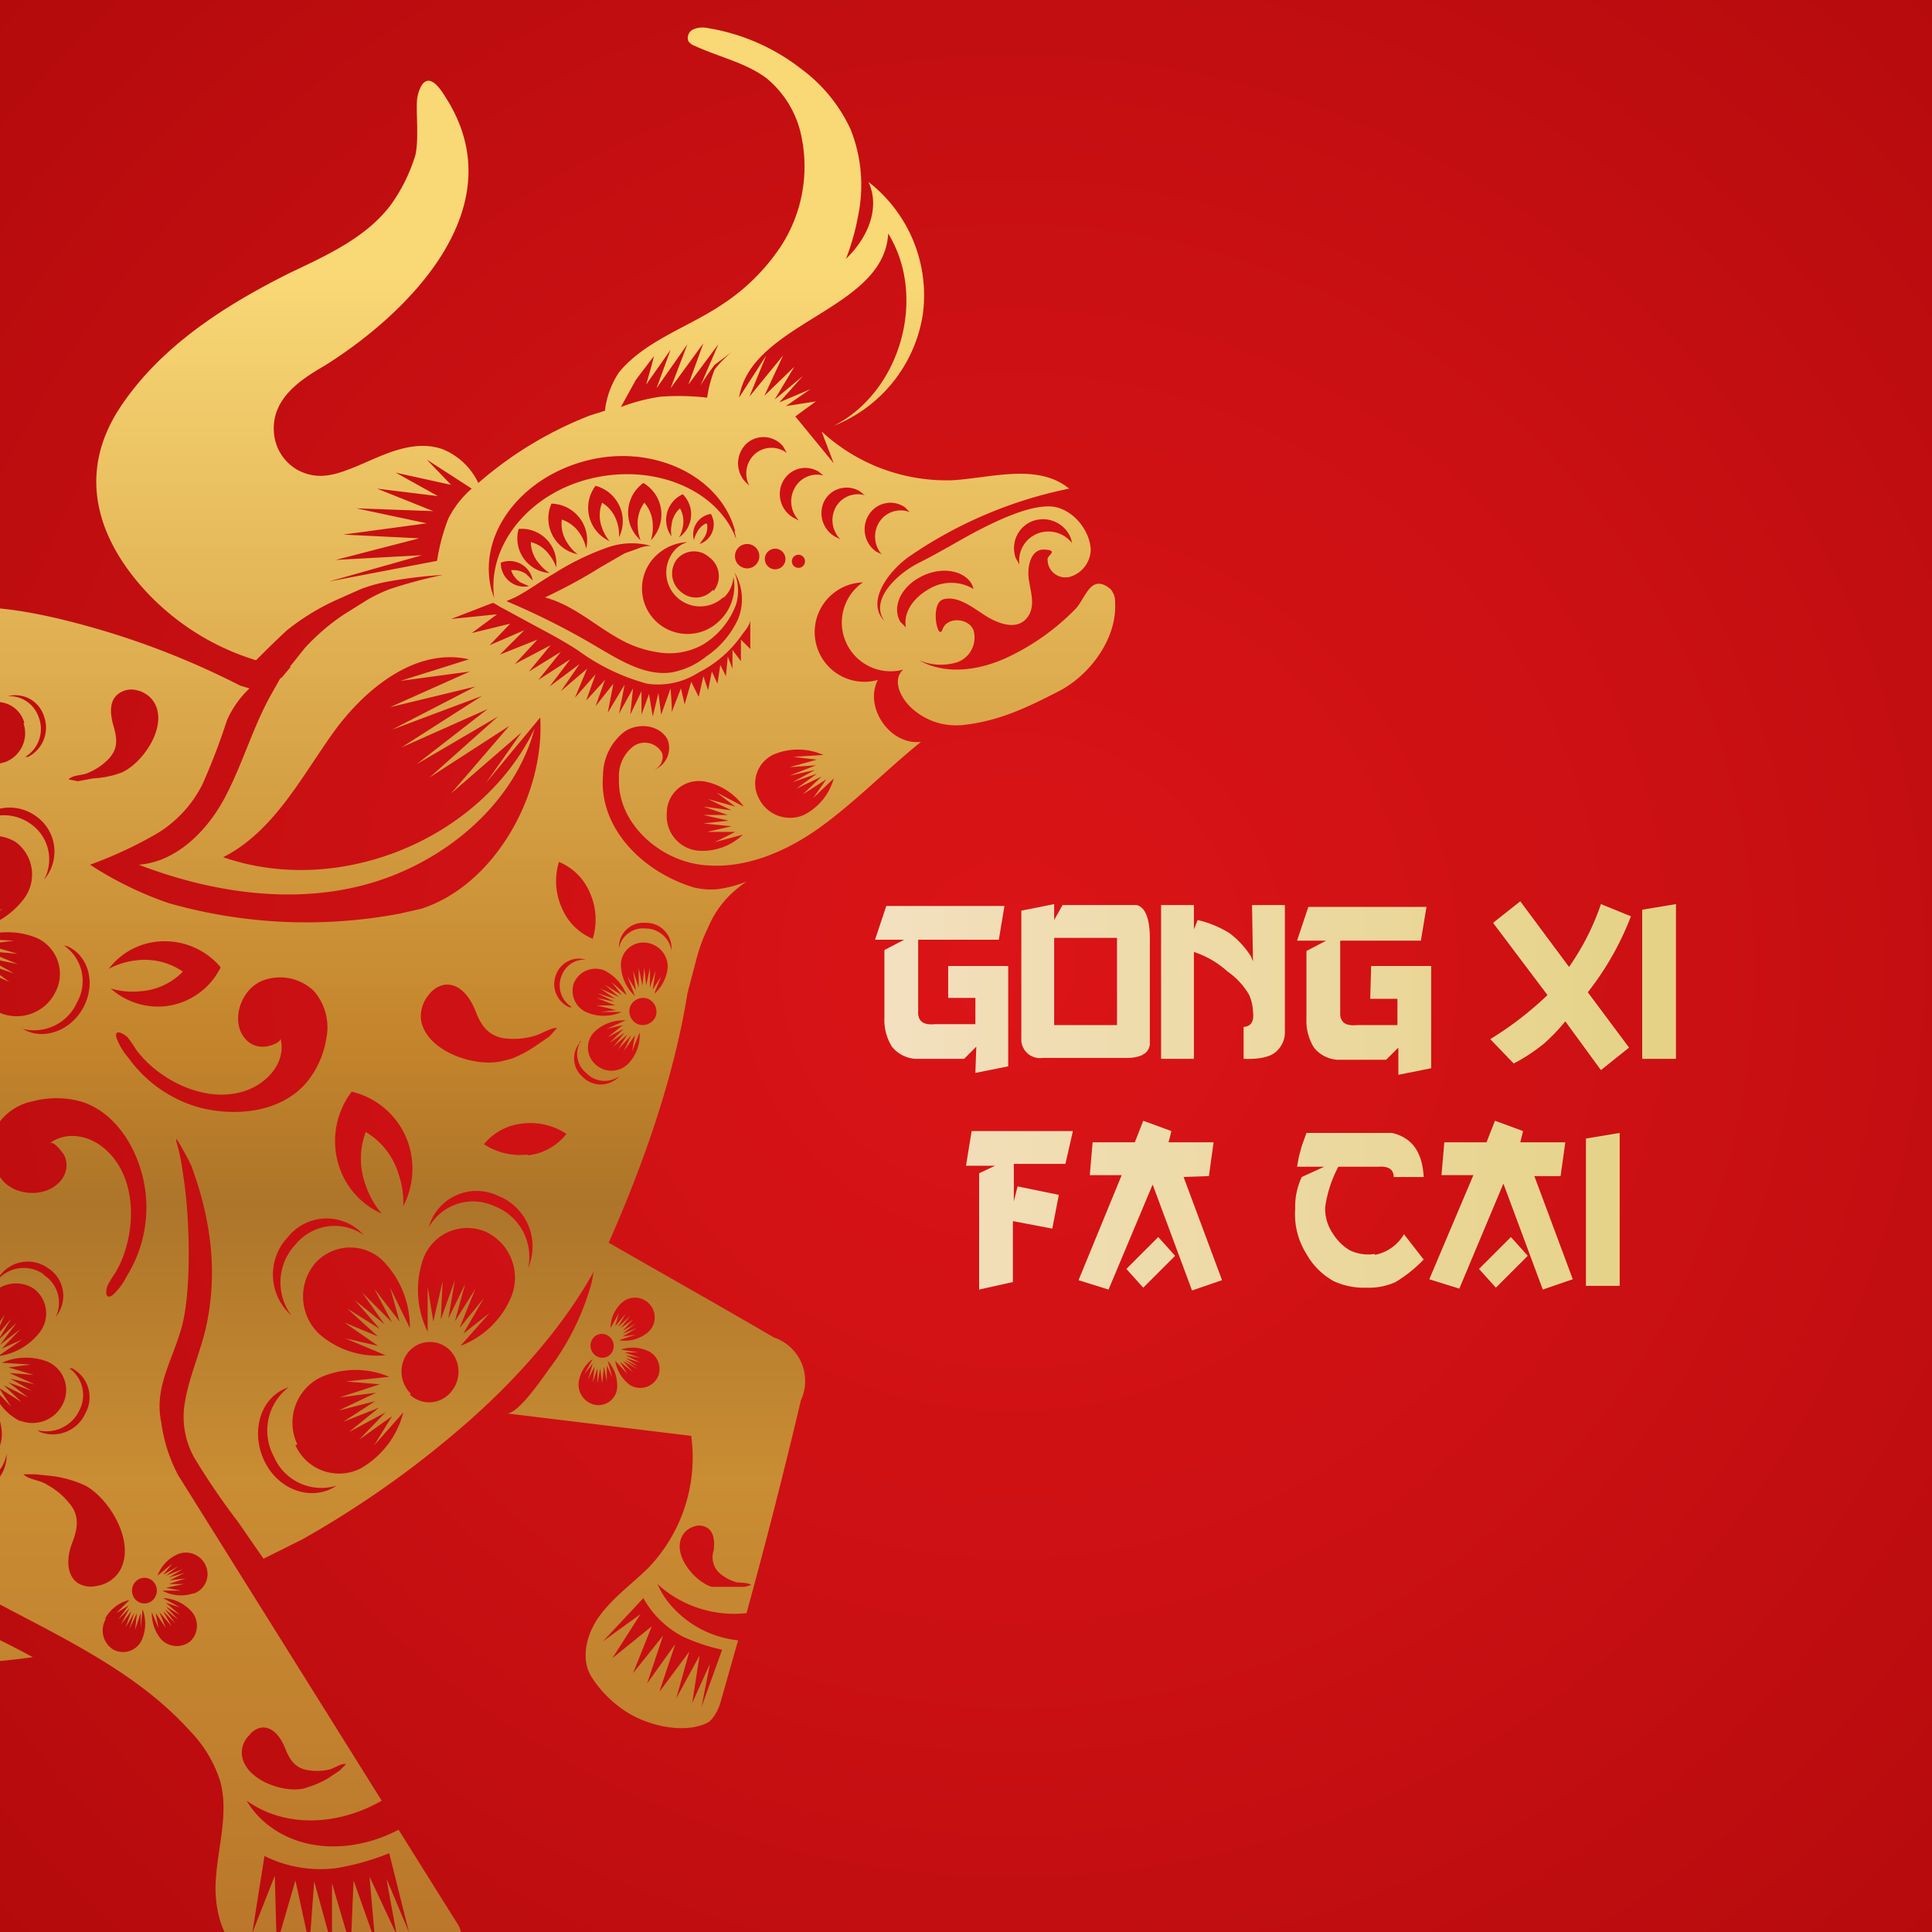 <svg id="7153e97d-e6fb-4cf2-a343-ef943466a0ae" data-name="Layer 1" xmlns="http://www.w3.org/2000/svg" xmlns:xlink="http://www.w3.org/1999/xlink" viewBox="0 0 206 206"><defs><style>.c957c5c0-649d-440d-8e88-80b5b68bda95{fill:none;}.\38 24be68c-9553-4710-86b2-b851cde04714{clip-path:url(#264114e4-bdbb-4d5c-a27a-8aacff73f9e4);}.\30 102ce78-83f4-4b59-a405-3ca017fcaeba{fill:url(#fac6981b-a573-474e-83ab-493b211033af);}.\34 59df9fb-43e1-4448-875e-acd0ec1891a6{fill:url(#06c3770e-e4b8-457e-ad1c-a7f26ddc31a2);}.\38 c6ebeed-b49b-49e9-8389-e50e092f80f6{fill:url(#f4b9f5b0-af5a-4d5b-9187-e30dea6648ac);}</style><clipPath id="264114e4-bdbb-4d5c-a27a-8aacff73f9e4"><rect class="c957c5c0-649d-440d-8e88-80b5b68bda95" width="206" height="206"/></clipPath><radialGradient id="fac6981b-a573-474e-83ab-493b211033af" cx="108" cy="103" r="289.11" gradientUnits="userSpaceOnUse"><stop offset="0" stop-color="#db1417"/><stop offset="0.25" stop-color="#cb1013"/><stop offset="0.72" stop-color="#a20607"/><stop offset="1" stop-color="#800"/></radialGradient><linearGradient id="06c3770e-e4b8-457e-ad1c-a7f26ddc31a2" x1="93.26" y1="116.82" x2="178.74" y2="116.82" gradientUnits="userSpaceOnUse"><stop offset="0.01" stop-color="#f3e0bf"/><stop offset="1" stop-color="#e5d285"/></linearGradient><linearGradient id="f4b9f5b0-af5a-4d5b-9187-e30dea6648ac" x1="-348.7" y1="210.4" x2="-348.7" y2="-0.01" gradientTransform="matrix(-1, 0, 0, 1, -355.2, 0)" gradientUnits="userSpaceOnUse"><stop offset="0" stop-color="#b9752a"/><stop offset="0.25" stop-color="#c98d33"/><stop offset="0.39" stop-color="#ad752a"/><stop offset="0.47" stop-color="#c3842b"/><stop offset="0.86" stop-color="#f9d876"/></linearGradient></defs><title>Icon Kirim 02</title><g class="824be68c-9553-4710-86b2-b851cde04714"><rect class="0102ce78-83f4-4b59-a405-3ca017fcaeba" x="-87" y="-92" width="390" height="390"/></g><path class="459df9fb-43e1-4448-875e-acd0ec1891a6" d="M104,114.4l3.5-.7V103h-6.4v3.4H104v2.8H99.7q-1.9.2-1.8-1.4v-7.6h8.6l.6-3.6H94.5l-1.2,3.6h3.1l-2.1,1.1v7.2a5.4,5.4,0,0,0,.8,3.1,3.5,3.5,0,0,0,2.5,1.3h5.2l1.3-1.3Zm7.2-1.6h9.2q2-.1,2.2-1.4V100.6q.1-3.7-1.4-4.1h-7.9l-.9,1.6V96.4l-3.5.7V111A2,2,0,0,0,111.2,112.8Zm1.2-12.8h6.7v9.3h-6.7Zm21.2,2.5-.2-.5a9.5,9.5,0,0,0-2.3-2.5,11.2,11.2,0,0,0-3.4-1.4l-.4,1V96.5h-3.5v16.4h3.5V101.5a10.1,10.1,0,0,1,3.6,2.1,7.7,7.7,0,0,1,2.3,2.5,4.8,4.8,0,0,1,.4,1.8q.2,1.5-1,1.6v3.4q2.7.1,3.6-.9a2.7,2.7,0,0,0,.8-2V96.5h-3.5Zm12.5,4H149v2.8h-4.3q-1.9.2-1.8-1.4v-7.6h8.6l.6-3.6H139.5l-1.2,3.6h3.1l-2.1,1.1v7.2a5.4,5.4,0,0,0,.8,3.1,3.5,3.5,0,0,0,2.5,1.3h5.2l1.3-1.3v2.9l3.5-.7V103h-6.4Zm24.6-10.1a26.5,26.5,0,0,1-3.4,6.7l-5.2-7-2.9,2.3,5.8,7.7a36.1,36.1,0,0,1-6.1,4.7l2.5,2.6a19.7,19.7,0,0,0,3.2-2.1,20.1,20.1,0,0,0,2.3-2.4l3.8,5.2,3-2.4-4.4-5.9a31.1,31.1,0,0,0,4.6-8.1Zm4.4.6v15.9h3.6V96.4ZM103,124.3h3.1l-1.7.8v12.4l3.6-.8v-6.5l4.2.8.7-3.6-4.4-.9-.4,1.6v-4h5.5l.8-3.5H103.6Zm17.1,11,1.8,2,3.4-3.4-1.8-2Zm8.8-9.9.5-3.6h-4.8l.3-1.2-3-1.1-.9,2.3h-4.5l-.3,3.5h3.4L115,136.5l3.2,1,4.7-11.2,4.2,11.3,3.2-1.1-4.1-11Zm37.5,0,.5-3.6h-4.8l.3-1.2-3-1.1-.9,2.3H154l-.3,3.5h3.4l-4.7,11.1,3.2,1,4.7-11.2,4.2,11.3,3.2-1.1-4.1-11Zm-19.8,8.3a4.5,4.5,0,0,1-2.7-.4,5.3,5.3,0,0,1-1.8-1.8,4.6,4.6,0,0,1-.8-2.8,13.1,13.1,0,0,1,1.4-4.3H147q1.6-.1,1.6,1.1h3.2q-.2-4-3.4-4.7h-9.1l-.5,1.4-.3,1.1-.2,1.1h2.9l-2.4,1.1a7.4,7.4,0,0,0-.7,3.4,7.9,7.9,0,0,0,1.2,4.8,7.5,7.5,0,0,0,2.9,2.9,7.7,7.7,0,0,0,3.5.7,6.9,6.9,0,0,0,3.1-.6,14.6,14.6,0,0,0,3-2.4l-2.1-2.7A4.6,4.6,0,0,1,146.6,133.8Zm22.5,3.4h3.6V120.8l-3.6.6Zm-11.4-1.8,1.8,2,3.4-3.4-1.8-2Z"/><g class="824be68c-9553-4710-86b2-b851cde04714"><path class="8c6ebeed-b49b-49e9-8389-e50e092f80f6" d="M-131.1,89.2a46.5,46.5,0,0,0,4.9,12.8,46.5,46.5,0,0,0,16.4,17.3l.5-1a24.9,24.9,0,0,1,2-3.1l2.4-2.8,2.6-2.5c-.8.9-1.5,1.9-2.2,2.8s-1.4,2-2,3a25.1,25.1,0,0,0-2,4.4h.1a31.2,31.2,0,0,0-1.1,8.3,31.1,31.1,0,0,0,8.8,21.7h0c-.6,2.2-.9,4.1-3.3,4.9s-4.3.3-6.4.8a3.7,3.7,0,0,0-2.4,1.7c-.9,1.8.3,4,.9,5.7s1.2,3.5,1.7,5.3a24.6,24.6,0,0,1,.6,3.7A76.7,76.7,0,0,1-114,193c-1.5,4.2-3.3,8.6-2.7,13a13.2,13.2,0,0,0,4.4,2.5,29.1,29.1,0,0,0,9.4.5c3.8-.3,6.9-2.2,6.8-2.4s.1-2.5-.7-3.6a27.8,27.8,0,0,1-2.6-5.2c-4.4,2.1-9.3,1.9-12.8-.9l-1.3-1.3c3.9,2.1,8.9,1.6,13.1-1.2-1.6-6.6-.8-13.7,3-19.2a15.9,15.9,0,0,1,3.8-4c2.9-2,6.4-2.8,9.8-3.5,5.5-1.2,11-2.5,16-4.9a35.2,35.2,0,0,0,4.3-2.4h0a71.3,71.3,0,0,0,6.2-4.2,29.1,29.1,0,0,0,7.5-9.2,22.7,22.7,0,0,0,2.2-13.8,24,24,0,0,0-6.4-13.7l-1.1-1-.8-.6a15.3,15.3,0,0,0-5.4-2.4h-5l-1.7.3a13.3,13.3,0,0,0-4.7,2.1l-.5.3-1.4,1.3a16.4,16.4,0,0,0-3.7,6.9,12.9,12.9,0,0,0,.1,7.8c1,2.5,3.7,3.8,6.3,4.4a11.6,11.6,0,0,1-3.8-1.3,6.7,6.7,0,0,1-2.8-2.9,13.5,13.5,0,0,1-.6-8.2,17.5,17.5,0,0,1,3.5-7.5l.7-.8a14.7,14.7,0,0,1,6.3-3.8A17.5,17.5,0,0,1-52,117.5l.2.2a20.6,20.6,0,0,1,4.3,4.6,29.6,29.6,0,0,1,3.5,10v.2a27.7,27.7,0,0,1,.3,6.4,29.1,29.1,0,0,1-14.8,22.8A87.4,87.4,0,0,0,3.5,176.7c-7.1-3.9-14.8-6.5-20.2-12.2a47,47,0,0,1-7.1-10.2c-2.8-6.4-3.3-15.1-1.7-21.9s8.1-10.1,15.1-8.3c3,.8,6.2,2.9,5.7,6-.3-2.4-5-4.7-7.5-4.6-4,.1-7.3,1.6-9.4,5.1a16.1,16.1,0,0,0-1.7,7c0,7.3,1.4,14.1,5.9,20.2,9.1,12.6,27.2,15.2,37.6,26.7a13.6,13.6,0,0,1,3.3,5.5c.9,3.4-.3,7-.5,10.6s1.1,7.8,4.6,8.6h.2c5,1.9,11.2,1.6,16.2.7,1.6-.3,3.3-.4,4.4-1.7s1.1-1.7.8-1.7a2.6,2.6,0,0,0-.5-1.5l-6.2-9.9c-5.4,2.8-11.5,2.3-15.1-1.6a10.1,10.1,0,0,1-1.1-1.5c3.9,2.8,9.5,2.8,14.4,0L19,157.3a16.7,16.7,0,0,1-1.8-5.6c-.8-3.8,1.2-6.6,2.2-10.3s.9-11.5.1-16.3a20.8,20.8,0,0,0-.7-3.4c0-.1,0-.2,0-.3a29.4,29.4,0,0,1,1.6,2.9c2.1,5.7,2.9,11.5,1.5,17.5-.7,2.9-2,5.6-2.3,8.6a9,9,0,0,0,1.1,5,75.2,75.2,0,0,0,4.7,6.9l2.7,3.9,4.2-2.1a104.7,104.7,0,0,0,17.6-12.5c5-4.4,10-9.9,13.4-16l-.2,1.1a27.1,27.1,0,0,1-4.5,9.2c-.6.8-3.4,5-4.6,4.8l19.7,2.4a17,17,0,0,1-4.5,14c-1.7,1.7-3.7,3.1-5.2,5.1s-2.2,4.8-.8,6.8a12.3,12.3,0,0,0,3.4,3.4c2.2,1.5,6,2.5,8.6,1.4l.4-.2.3-.3a5.1,5.1,0,0,0,.9-1.7l1.9-6.7a11,11,0,0,1-7.7-4.4,10.1,10.1,0,0,1-.9-1.6,12.1,12.1,0,0,0,9.5,3.1q3.1-11.3,5.8-22.7a4.9,4.9,0,0,0-2.9-6.7c-5.8-3.4-11.7-6.7-17.6-10.1,5.1-11.5,7.4-20.3,8.4-26.6l1-3.8a17.5,17.5,0,0,1,1.2-3.2,10.6,10.6,0,0,1,1.8-2.9A11.7,11.7,0,0,1,79.6,94a13.5,13.5,0,0,1-3,.8,7.5,7.5,0,0,1-2.7-.2c-5.5-1.7-10.1-6.4-9.6-12a5.9,5.9,0,0,1,2.3-4.6c1.5-1,3.8-.7,4.6.9a2.5,2.5,0,0,1-1.5,3.2,1.6,1.6,0,0,1-1-.1,1.6,1.6,0,0,0,1,.1,1.5,1.5,0,0,0,.9-1.8,2.1,2.1,0,0,0-3.1-.7A4,4,0,0,0,66,83c-.2,4.6,4.1,8.6,8.7,9.2s9.2-1.4,12.9-4.1,7-6.1,10.6-9c-3.3.4-6.1-3.7-4.6-6.6a5.3,5.3,0,1,1-1.6-10.4,5.2,5.2,0,0,0,4.3,9.3c-1.2,1.1-.3,3,.9,4.1a7,7,0,0,0,5.5,1.8c3.8-.4,6.9-1.9,10.2-3.6s6.2-5.6,6-9.4a2.1,2.1,0,0,0-.5-1.5c-2.1-1.7-2.6.9-3.7,2.1a24.9,24.9,0,0,1-7.3,5.2c-3,1.4-6.6,1.9-9.4.3a5.9,5.9,0,0,0,4.1.2,2.8,2.8,0,0,0,1.7-3.4c-.5-1.3-2.8-1.5-3.3-.1s-1.4-2.8.1-3.2,3,.8,4.4,1.7,3.3,1.6,4.4.4.5-2.8.3-4.2.2-3.3,1.7-3.2.3.6.3,1a1.9,1.9,0,0,0,2.4,1.9,3.1,3.1,0,0,0,2.2-2.9c-.1-2.2-2.1-4.5-4.3-4.6s-5.2,1.3-7.2,2.3-4.4,2.5-6.8,3.7-5.3,4-3.7,6.2c-2-2,.4-5.3,2.7-6.9a46.3,46.3,0,0,1,17-7.2c-3.3-2.7-8.1-1.2-12.3-.9A19.6,19.6,0,0,1,87.6,46l1.3,3.4-4.1-5L87,42.8l-3.2.5,2.6-1.8-3.3,1.4,2.5-2.8-3,2.5,2.1-3.5-3.2,3.1,2-4.3-3.6,4.4,1.8-4.4-2.9,4.5c1.3-8.1,15.5-9.3,15.9-17.5,4.2,6.8,1.3,16.9-5.8,20.5a15.3,15.3,0,0,0,9.5-11.9,15.3,15.3,0,0,0-5.8-14.1c1.3,2.8-.1,6-2.4,8.2A24.9,24.9,0,0,0,91.5,23a16.1,16.1,0,0,0-.8-9.2,16.7,16.7,0,0,0-5.2-6.4A21.9,21.9,0,0,0,75.5,3a2.6,2.6,0,0,0-1.5.1,1,1,0,0,0-.6,1.3,1.4,1.4,0,0,0,.7.5c2.6,1.2,5.5,1.8,7.7,3.5a10.8,10.8,0,0,1,3.7,6.4,15.6,15.6,0,0,1-2.2,11.4,21.8,21.8,0,0,1-6.2,6.2c-3.7,2.5-8.3,3.9-11.1,7.3a9.3,9.3,0,0,0-1.5,4.1l-1.6.5a40.4,40.4,0,0,0-11.9,7.2,7.2,7.2,0,0,0-3.8-3.6c-3.1-1.1-6.3.6-8.9,1.7s-4.3,1.6-6.4.6A5,5,0,0,1,29.2,46c-.2-3.5,2.8-5.5,5.4-7,8.5-5.3,20.7-16.8,12.8-28.8-1.9-3.1-2.7-.9-2.9.2s.2,4.3-.2,6.1a18,18,0,0,1-2.6,5.3c-2.6,3.5-6.8,5.4-10.8,7.3-7,3.5-13.7,7.8-18,14.2S9.8,56.3,14.8,62.2a26.6,26.6,0,0,0,12.5,8.2c1-1,2.1-2.1,3.3-3.2a24.9,24.9,0,0,1,5.2-3.2l2.7-1.2a17.2,17.2,0,0,1,2.9-.8,51.7,51.7,0,0,1,5.8-.7,51.4,51.4,0,0,0-5.6,1.5A16.1,16.1,0,0,0,39.1,64l-2.4,1.5a22.7,22.7,0,0,0-4.2,3.6l-1.6,2h.1l-1,1.2h-.1L29,73.9C27,77.4,25.9,81.4,24,85s-5.2,6.9-9.2,7.2c7.8,3,16.6,4.3,24.6,2S54.8,85.8,57,77.7c-5.7,11.8-20.8,18-33.2,13.7,5.3-2.7,8.2-8.3,11.6-13.1s8.9-9.3,14.6-8l-7.3,2.3,7.4-1-8.5,3.8,9.1-2.2-8.9,4.6,9.6-3.6-8.6,5.5L52,75.6l-7.6,5.9,8.7-5.1-7.3,6.5,8.5-5.5-6.2,7.2,7.5-6.5-3.8,5.4,5.8-7c.5,8.3-4.9,17.9-12.7,20.4l-2.2.5A53.6,53.6,0,0,1,18,96.3a37.8,37.8,0,0,1-8.4-4.1h0a44.6,44.6,0,0,0,7.1-3.3,12.9,12.9,0,0,0,4.9-5.3,69.9,69.9,0,0,0,2.6-6.8,10.6,10.6,0,0,1,2.4-3.4l-1-.3a86.3,86.3,0,0,0-18-6.8C-1.8,63.9-8.7,63.9-16,68.8A38.3,38.3,0,0,0-26,78.1c-3.2,4.3-6.6,8.5-9.6,12.9s-4,6.3-7.5,7.7a15,15,0,0,1-6.1.7c-13.1-.5-27.4-4.8-40.2-.2-8.5,3-12.9,8.8-12.7,8.9a33.4,33.4,0,0,1-14-12.2c-3.9-5.8-6.2-12.8-5.6-19.3a18.1,18.1,0,0,1,3.3-8.9,22.3,22.3,0,0,1,7.7-6.4c6.6-3.4,14.3-5.4,22.1-7s15.9-3,23.8-5.7a45.9,45.9,0,0,0,11.3-5.4c6.6-4.6,11.3-13.3,8.5-21.4-1.9-5.5-7.9-8.5-13.6-9.9a32,32,0,0,1-6.2-1.9,7.9,7.9,0,0,1-4.3-4.6c-.6-2.1.3-4.7,2.3-5.5-3.7.6-5.9,4.5-6.7,8.2v.9a6.4,6.4,0,0,0,1.4,2.8A10.5,10.5,0,0,0-66,15.1c2.4.4,4.9.3,7.5.6a15.4,15.4,0,0,1,3.7.8,6.9,6.9,0,0,1,3.1,2.1,6.7,6.7,0,0,0-3.2-1.9,15.1,15.1,0,0,0-3.7-.6c-2.5-.1-5,.1-7.5-.1a11.5,11.5,0,0,1-7.1-3.1l-.8-1A21.8,21.8,0,0,0-72.4,22a13.1,13.1,0,0,0,5.2.2,32.1,32.1,0,0,0,5.4-1.6c1.8-.5,4-.7,5.6.4a4.7,4.7,0,0,0-2.7-.6,8.5,8.5,0,0,0-2.7.6,32.5,32.5,0,0,1-5.4,2,15.4,15.4,0,0,1-4.6.4,16.8,16.8,0,0,0,2,3,15.1,15.1,0,0,0,4.3,3.4,6,6,0,0,0,1.8-1.4l1.8-1.8a6.4,6.4,0,0,1,2.3-1.3,7.5,7.5,0,0,1,5,0,7.3,7.3,0,0,0-4.9.4c-1.6.6-2.5,2-3.5,3.3a6.5,6.5,0,0,1-1.4,1.3,13.5,13.5,0,0,0,12-.2c1.5-.9,2.9-2.1,4.6-2.6s.9,1.9.5,3.7a11.3,11.3,0,0,1-2.3,4.8A19.4,19.4,0,0,1-55,40.8a42.6,42.6,0,0,1-10.9,4.1c-7.6,1.9-15.5,2.6-23.6,3.6s-16.4,2.3-24.4,5.6a30.8,30.8,0,0,0-11.3,8,27.5,27.5,0,0,0-6.2,13A36,36,0,0,0-131.1,89.2Zm78.9-64.1a2.9,2.9,0,0,1,2.3-.2l-1.4.2h1.1l-1.2.5,1.2-.3-1.2.7,1.2-.4-1,.7,1.1-.5-.9.8,1.1-.7-.8.9,1-.8-.5,1,.9-1.1a2.8,2.8,0,0,1-1.2,1.9,1.6,1.6,0,0,1-2.2-.5A1.6,1.6,0,0,1-52.3,25.1Zm2.9-1.8-.8-1.2.4,1-1-1,.7,1-1.1-.9.8,1-1.1-.7.9.9-1.1-.6,1.1.8-1.2-.4,1.2.7h-1.1l1.4.4a3,3,0,0,1-2.3-.5,1.6,1.6,0,0,1-.4-2.2,1.6,1.6,0,0,1,2.2-.2A3.1,3.1,0,0,1-49.4,23.3Zm0,.8a.9.9,0,0,1,1.3-.2,1,1,0,0,1,.2,1.3.9.9,0,0,1-1.3.2A1,1,0,0,1-49.4,24Zm1.7-.3.9-1.1-.8.7.5-1.2-.7,1,.4-1.3-.6,1.1.2-1.2-.4,1.2V21.6l-.3,1.3V21.7l-.2,1.3-.3-1.1v1.4a3,3,0,0,1-.4-2.3,1.5,1.5,0,0,1,2-1.1,1.7,1.7,0,0,1,1.1,2A2.8,2.8,0,0,1-47.7,23.7ZM110,55.6a3.2,3.2,0,0,1,4.1,1.6,3,3,0,0,1,.2.7,3.2,3.2,0,0,0-3.7-1,3.1,3.1,0,0,0-1.9,3.3l-.4-.7A3.1,3.1,0,0,1,110,55.6ZM98,61.6c2.1-1.2,4.5-.9,5.5.5a2.2,2.2,0,0,1,.3.7,4.6,4.6,0,0,0-4.9.1c-1.7,1-2.6,2.6-2.3,4l-.6-.6C95.1,64.8,96,62.7,98,61.6ZM72.8,174.5a20,20,0,0,0,4.2,1.4L74.8,182l.9-4.6-1.9,4.2.8-5.1-2.5,4.6,1.4-5-3.2,4.3,1.7-5.1L69,179.5l1.7-5.1-3.2,4,2-5-4.2,3.4,3-4.7L64.3,175l4.3-4.6A10.2,10.2,0,0,0,72.8,174.5Zm1.1-11.7a1.6,1.6,0,0,1,1.3,0c1,.4,1,1.7.9,2.5a2.3,2.3,0,0,0,.7,2.5,4.7,4.7,0,0,0,1.7.9c.5.1,1.2,0,1.6.3l-.7.2H75.9c-1.7-.5-4-3.1-3.3-5.1A2.1,2.1,0,0,1,73.9,162.8ZM26.9,206.1l1.3-8.2a13.5,13.5,0,0,0,7.6,1.3,26.5,26.5,0,0,0,5.7-1.6l2.1,8.4-2.4-5.7,1.1,6-2.9-6.2L40,207l-2.3-6.5-.3,7.1-2-6.8v6.7l-1.9-6.9-.5,6.8-1.5-6.9-2,6.9-.2-7.4ZM26.6,185a2,2,0,0,1,1.3-.8c1.3-.1,2.1,1.2,2.5,2.2s.9,2,2.2,2.3a5.8,5.8,0,0,0,2.4,0c.6-.1,1.3-.7,1.9-.6l-.7.7-1.2.8a9.6,9.6,0,0,1-2,.9l-.6.2c-2.2.5-6.2-.9-6.6-3.5A2.6,2.6,0,0,1,26.6,185Zm-70.8-80.2a2.5,2.5,0,0,0-3.3.1,2.4,2.4,0,0,0-.6,3.1l-.2-.2a2.3,2.3,0,0,1,.4-3.3,2.5,2.5,0,0,1,3.4.1Zm1.6,4.3-.7-1.9.3,1.5-1-1.6.7,1.6-1.2-1.5.9,1.5-1.3-1.2,1,1.4-1.4-1,1.3,1.4-1.5-.9,1.5,1.2-1.5-.5,1.8.9a4.2,4.2,0,0,1-3-1.3,2.2,2.2,0,0,1,.2-3.1,2.3,2.3,0,0,1,3.2.2A4,4,0,0,1-42.6,109.1Zm.8,3.1a1.4,1.4,0,0,1-1.8-.8,1.3,1.3,0,0,1,.8-1.7,1.4,1.4,0,0,1,1.8.8A1.3,1.3,0,0,1-41.8,112.2Zm1.9,3.5a2.3,2.3,0,0,1-2.3,2.2,2.2,2.2,0,0,1-2.2-2.3,4.1,4.1,0,0,1,1.5-2.9l-.8,1.9.9-1.3-.3,1.8.6-1.6v1.9l.4-1.7v1.7l.2-1.7.3,1.7v-1.9l.5,1.6-.2-1.9.8,1.3-.7-1.9A4,4,0,0,1-40,115.7Zm3.1,17.6a4.5,4.5,0,0,1,5,4.4,9.9,9.9,0,0,1-2.4,6.8l1.1-4.4-1.4,3.2.2-4.2-.9,3.8-.2-4.2-.4,3.9-.6-3.8v3.9l-1-3.7.4,4.2-1.5-3.5.9,4-1.9-2.7,1.8,3.9a8.7,8.7,0,0,1-3.4-6A5.2,5.2,0,0,1-36.8,133.3ZM-41.7,157l2.3.9a4.8,4.8,0,0,1-3.8-1.1,2.8,2.8,0,0,1-.1-3.9,2.7,2.7,0,0,1,3.9-.2,5,5,0,0,1,1.4,3.7l-1.1-2.2.5,1.9-1.4-1.8,1,1.9-1.6-1.6,1.2,1.7-1.7-1.3,1.4,1.6-1.8-1.1,1.7,1.5-1.9-.8,1.9,1.3Zm7.5-3.1-1.2,1.9.7-2.1-1,2,.4-2.2-.9,2.3.2-2.2-.6,2.3-.3-1.9v2.5a5.2,5.2,0,0,1-.2-4,2.9,2.9,0,0,1,3.6-1.7,2.7,2.7,0,0,1,1.4,3.6,5.5,5.5,0,0,1-3,2.8l1.7-1.9-1.5,1.2,1.2-2.1-1.4,1.7Zm1.2-4.6a3,3,0,0,0-3.8,1.3v-.3a3,3,0,0,1,3.9-1.6,2.9,2.9,0,0,1,1.7,3.7v.3A2.9,2.9,0,0,0-33,149.3Zm-2.8,10.5a1.6,1.6,0,0,1-2.3.2,1.7,1.7,0,0,1-.1-2.4,1.6,1.6,0,0,1,2.3-.2A1.7,1.7,0,0,1-35.8,159.8ZM-20.4,96l-1.2-.4-1.6-.9a12.7,12.7,0,0,1-2.3-1.7l-.5-.6c-1.9-2.3-2.7-7.8.2-9.8A3.5,3.5,0,0,1-23,82a2.7,2.7,0,0,1,1.7,1.1c.9,1.5-.2,3.2-1.1,4.2s-1.8,2.2-1.3,3.9a7.7,7.7,0,0,0,1.5,2.8C-21.8,94.7-20.7,95.2-20.4,96Zm3-2.6-.3-.4c-1.3-2-.5-4.9,1.7-6.5s5.2-1.2,6.6.8l.2.4a4.7,4.7,0,0,0-6.3-.5A4.9,4.9,0,0,0-17.4,93.4Zm4.2,3,3.2,2.2a7.7,7.7,0,0,1-5.4-3.1,4.5,4.5,0,0,1,1.3-6.2A4.4,4.4,0,0,1-8,90.4a7.9,7.9,0,0,1,.8,6.3l-.8-3.8v3.1l-1.5-3.3.8,3.3-1.9-3.1,1.2,3.2-2.1-2.6,1.6,3-2.4-2.4,2.1,3-2.7-2,2.4,2.7Zm11.1-3-2.2,3.2,1.1-3.3L-5,96.6l.3-3.1-1.1,3.9a8.3,8.3,0,0,1,1.3-6.3,4.6,4.6,0,0,1,6.2-1.3,4.3,4.3,0,0,1,.8,6.1,8.7,8.7,0,0,1-5.7,3.3L.3,96.9l-2.9,1.3L.1,95.5l-2.8,2.1,2.3-3.1L-3,96.9l1.8-3-2.3,2.7ZM-8.4,75l1,2.7a5.9,5.9,0,0,1-1.9-4.1,3.2,3.2,0,0,1,3.1-3.2,3.1,3.1,0,0,1,3,3.2,6,6,0,0,1-1.9,4.2l1-2.7-1.1,1.9.4-2.6-.8,2.3V73.9L-6,76.3l-.2-2.5-.2,2.5-.5-2.4v2.7l-.8-2.3.4,2.6Zm3.9,5.5a1.9,1.9,0,0,1-1.8,1.9,1.9,1.9,0,0,1-1.8-1.9,1.9,1.9,0,0,1,1.8-1.9A1.9,1.9,0,0,1-4.4,80.5ZM-5.1,103a2.6,2.6,0,0,1-3.7-.6,2.7,2.7,0,0,1,.8-3.7,2.6,2.6,0,0,1,3.7.6A2.7,2.7,0,0,1-5.1,103Zm2.6,6.6a4.7,4.7,0,0,1-4.3,4.8,4.2,4.2,0,0,1-4.5-4.1,8.5,8.5,0,0,1,2.6-5.9l-1.3,3.8,1.5-2.8-.5,3.7,1-3.3v3.7l.6-3.4.4,3.4.2-3.5.8,3.3-.2-3.7,1.2,3.1-.7-3.6,1.7,2.5-1.5-3.6A7.6,7.6,0,0,1-2.5,109.7ZM-13.1,74.4a3.3,3.3,0,0,0-3.8,2.3,3.5,3.5,0,0,0,1.4,4.3h-.3a3.4,3.4,0,0,1-1.7-4.4,3.3,3.3,0,0,1,4.1-2.2Zm1.7,1.1a5.7,5.7,0,0,1,3.1,3.3l-2.1-1.9L-9,78.6l-2.2-1.3,1.8,1.6-2.4-1,2,1.3-2.3-.7,2.2,1.1-2.4-.4,2.5.9h-2.4l2.5.6-2.1.4h2.8a5.5,5.5,0,0,1-4.4.4,3.2,3.2,0,0,1-1.8-4.1A3.1,3.1,0,0,1-11.3,75.4Zm8.5-4.4c0,.1,0,.2,0,.4a3.3,3.3,0,0,0-3.4-2.9,3.4,3.4,0,0,0-3.4,2.9c0-.1,0-.2,0-.4a3.4,3.4,0,0,1,3.4-3.2A3.3,3.3,0,0,1-2.8,71.1Zm5.4,6A3.3,3.3,0,0,1,.7,81.2a5.5,5.5,0,0,1-4.4-.3H-.9L-3,80.5l2.5-.6H-2.9l2.5-.9-2.4.4,2.2-1.1-2.3.7,2-1.4-2.4,1,1.8-1.6-2.3,1.3,1.3-1.8-2.1,1.9a5.9,5.9,0,0,1,3.1-3.3A3,3,0,0,1,2.6,77.1ZM3,80.7H2.7a3.5,3.5,0,0,0,1.4-4.3A3.3,3.3,0,0,0,.3,74.3H.6a3.2,3.2,0,0,1,4.1,2.1A3.5,3.5,0,0,1,3,80.7ZM5,93.4l-.3.4a4.6,4.6,0,0,0-1.5-6,4.9,4.9,0,0,0-6.3.6l.3-.4a4.8,4.8,0,0,1,6.6-1A4.6,4.6,0,0,1,5,93.4Zm.9,12.4A4.6,4.6,0,0,1,0,108,7.6,7.6,0,0,1-4,103.2l2.7,2.8-1.7-2.5,3,2-2.4-2.3L1,104.7l-2.7-2,3.2,1.1-3-1.7,3.4.7-3.4-1.4,3.4.3-3.5-1,3.1-.4-4-.2a8.2,8.2,0,0,1,6.4-.1A4.2,4.2,0,0,1,5.9,105.8ZM-.8,151.3-2,148.5a5.9,5.9,0,0,1,2.2,4.3,3.6,3.6,0,0,1-3.3,3.7,3.2,3.2,0,0,1-3.5-3.2,6.6,6.6,0,0,1,2-4.6l-1,2.9,1.2-2.1-.3,2.9.8-2.6v2.9l.5-2.6.3,2.6L-3,150l.6,2.6-.2-2.9.9,2.4-.5-2.8Zm-3.1-7a2,2,0,0,1,2.8.5,2.1,2.1,0,0,1-.6,2.8,2,2,0,0,1-2.8-.5A2.1,2.1,0,0,1-3.9,144.3Zm2.7-5.9a3.5,3.5,0,0,1,4.8-1,3.3,3.3,0,0,1,.6,4.7,6.7,6.7,0,0,1-4.4,2.5l2.6-1.8-2.2,1,2-2.1L0,143.4l1.8-2.4-2,1.9,1.4-2.3-1.8,2.1,1.1-2.5-1.7,2.4.8-2.5-1.4,2.6.2-2.4-.8,3A6.4,6.4,0,0,1-1.3,138.4Zm5.9-2.5a3.7,3.7,0,0,0-4.9.5L0,136a3.7,3.7,0,0,1,5.1-.8,3.5,3.5,0,0,1,1,5l-.2.3A3.5,3.5,0,0,0,4.6,135.9Zm2.5-35c2.2,1,3,3.8,1.8,6.3s-4,3.7-6.2,2.7l-.4-.2a5,5,0,0,0,5.8-2.8,4.6,4.6,0,0,0-1.4-6.1ZM8.3,83.3l-1-.2c.5-.5,1.5-.4,2.1-.7a6.5,6.5,0,0,0,2.2-1.5c1-1.1.9-2.1.5-3.5s-.5-2.9.8-3.6a2.3,2.3,0,0,1,1.7-.2,2.9,2.9,0,0,1,1.9,1.4c1.4,2.6-1.4,6.5-3.6,7.4l-.6.2a10.7,10.7,0,0,1-2.4.4ZM15.5,127a13.9,13.9,0,0,1-2,9.1,6.8,6.8,0,0,1-1.5,2c-.9.6-.7-.7-.5-1.1a14.1,14.1,0,0,1,.8-1.3c2.1-3.5,2.6-9.6-.8-12.9-1.7-1.7-4.3-2.3-6.2-.9.4-.3,1.3.9,1.5,1.2a2.4,2.4,0,0,1,0,2.3c-1.1,2.1-4.5,2.4-6.3.7a5.2,5.2,0,0,1-1.1-5.6,5.9,5.9,0,0,1,4.2-3.1,9.8,9.8,0,0,1,5.2.1C12.7,118.8,15,123.1,15.5,127ZM7.4,145.9h.3a3.5,3.5,0,0,1,1.4,4.8,3.8,3.8,0,0,1-4.8,2l-.3-.2a3.9,3.9,0,0,0,4.5-2.2A3.5,3.5,0,0,0,7.4,145.9Zm7.1,22.7a1.3,1.3,0,0,1,1.9.1,1.4,1.4,0,0,1-.1,1.9,1.3,1.3,0,0,1-1.9-.1A1.4,1.4,0,0,1,14.5,168.6Zm9-65.4a7.5,7.5,0,0,1-6,4.1,7.6,7.6,0,0,1-5.7-1.9,8.3,8.3,0,0,0,3.1.3,7,7,0,0,0,4.6-2.1,7.2,7.2,0,0,0-5-1.2,8.1,8.1,0,0,0-2.9.9,7.4,7.4,0,0,1,5.2-2.9A7.8,7.8,0,0,1,23.5,103.1ZM43,128.6a9.3,9.3,0,0,0-.5-3.4,7.8,7.8,0,0,0-3.5-4.5,8.1,8.1,0,0,0,0,5.7,9.1,9.1,0,0,0,1.7,3,8.3,8.3,0,0,1-4.5-4.9,8.7,8.7,0,0,1,1.3-8.1,8.4,8.4,0,0,1,6,5.4A8.6,8.6,0,0,1,43,128.6ZM31.1,140.3l-.4-.4a5.8,5.8,0,0,1,0-8,5.3,5.3,0,0,1,7.7-.6l.4.4a5.4,5.4,0,0,0-7.3,1A5.9,5.9,0,0,0,31.1,140.3Zm5.7,2.4,4.3,1.8a9.3,9.3,0,0,1-7.1-2.3,5.5,5.5,0,0,1-.4-7.5,5,5,0,0,1,7.3-.2,10.1,10.1,0,0,1,2.8,7.1l-2.1-4.3,1,3.6-2.7-3.5,1.9,3.6-3.2-3.2,2.4,3.4-3.2-2.6,2.7,3.1-3.5-2.2,3.3,3L36.7,141l3.6,2.5Zm22.6-33.1-.8.9L57,111.6a12.7,12.7,0,0,1-2.5,1.3l-.8.2c-2.8.8-8.2-.9-8.8-4.3a3.5,3.5,0,0,1,.8-2.7,2.7,2.7,0,0,1,1.7-1.1c1.7-.2,2.8,1.5,3.3,2.8s1.2,2.6,3,2.9a7.7,7.7,0,0,0,3.1-.2C57.7,110.3,58.6,109.6,59.4,109.6ZM50.3,52.1a10.5,10.5,0,0,0-2.5,3.2,21.7,21.7,0,0,0-1.2,4.5L35.1,62,45,59.2l-9.2.5,8.9-2.3L36.6,57l8.9-1.2L38,54.2l8.2.3-6-2.4,6.5.8-4.5-2.5,5.9,1.3L45.5,49Zm28,4.5a9,9,0,0,1,.2.9c-1.9-5.2-8.6-8.1-15.4-6.5S51.9,58.3,52.7,63.8l-.3-.9c-1.5-5.9,3.1-12,10.2-13.8S76.9,50.8,78.4,56.7Zm-3-.8a2.1,2.1,0,0,0-1,1,2.4,2.4,0,0,0-.3.8,2.2,2.2,0,0,1,1.8-2.8A2.2,2.2,0,0,1,74.6,58l.5-.7A2.1,2.1,0,0,0,75.4,55.9Zm.7,7.1a2.4,2.4,0,0,1-3.4.2,2.5,2.5,0,0,1-.4-3.5,2.4,2.4,0,0,1,3.4-.2A2.5,2.5,0,0,1,76.1,63Zm-4.4-5.7a3,3,0,0,1,1.2-4.5,3,3,0,0,1-.4,4.6,3.3,3.3,0,0,0,.4-1.1,2.8,2.8,0,0,0-.3-2,2.8,2.8,0,0,0-.9,1.8A3.3,3.3,0,0,0,71.6,57.2Zm5.6,6.5a3.3,3.3,0,0,0,1-2.2,5.1,5.1,0,0,1-1.6,4.8,4.8,4.8,0,1,1-6.6-7.1,5.2,5.2,0,0,1,3.3-1.4,3.3,3.3,0,0,0-1.1.6,3.6,3.6,0,0,0,4.9,5.3ZM68,56.1a4.3,4.3,0,0,0,.3,1.5,3.9,3.9,0,0,1,.3-6.1,3.9,3.9,0,0,1,.8,6.1,4.3,4.3,0,0,0,.2-1.6,3.7,3.7,0,0,0-.9-2.4A3.7,3.7,0,0,0,68,56.1ZM78.3,61a5.6,5.6,0,0,1,.4,5,9.7,9.7,0,0,1-3.4,4,8.3,8.3,0,0,1-3.7,1.7c-2.8.4-5.5-1.3-7.9-2.7a78,78,0,0,0-9.7-4.9l.9-.4c1.4-.7,2.7-1.7,4.1-2.5a28.2,28.2,0,0,1,5.7-2.8,7.8,7.8,0,0,1,4.7-.2,3.6,3.6,0,0,0-1.4.3l-1.4.5L64,60.5a54.4,54.4,0,0,1-5.9,3.2c3,.8,5.2,2.9,7.9,4.4a11.9,11.9,0,0,0,4.5,1.5,7.3,7.3,0,0,0,4.5-.9,8.4,8.4,0,0,0,3.5-4.3A5.2,5.2,0,0,0,78.3,61ZM64.2,56.3a4.3,4.3,0,0,0,.8,1.4,3.9,3.9,0,0,1-1.5-5.9A3.9,3.9,0,0,1,66,57.3a4.3,4.3,0,0,0-.2-1.6,3.7,3.7,0,0,0-1.6-2.1A3.7,3.7,0,0,0,64.2,56.3Zm-7.6,1.5a3.5,3.5,0,0,0,.9,2.3,4.1,4.1,0,0,0,1.1,1,3.7,3.7,0,0,1-3.3-4.7,3.7,3.7,0,0,1,4,4.1,4.1,4.1,0,0,0-.7-1.3A3.5,3.5,0,0,0,56.6,57.8Zm2.2-4.1a3.9,3.9,0,0,1,3.7,4.8,4.4,4.4,0,0,0-.6-1.5,3.7,3.7,0,0,0-2-1.6,3.7,3.7,0,0,0,.6,2.5,4.3,4.3,0,0,0,1.1,1.2,3.9,3.9,0,0,1-2.8-5.4ZM53.4,60a2.5,2.5,0,0,1,3.4,1.9l-.7-.7a2.4,2.4,0,0,0-1.6-.4,2.4,2.4,0,0,0,1,1.3l.9.4a2.5,2.5,0,0,1-3-2.5ZM78.6,37.1a11.2,11.2,0,0,0-2.4,2.3,12.8,12.8,0,0,0-.8,3,26.8,26.8,0,0,0-5-.1,19.8,19.8,0,0,0-4.2,1.1l1.6-2.9L69.7,38c.1-.1-.8,3-.8,3l2.6-3.7-1.5,4.1,3.3-4.7-1.8,4.7L75,36.6,73.4,41l3.2-4.3-1.9,4.4a25.3,25.3,0,0,1,1.5-2.2Zm5.3,11.2a2.7,2.7,0,0,0-3.4.1,2.8,2.8,0,0,0-.6,3.4l-.5-.5a2.9,2.9,0,0,1,.2-4,2.7,2.7,0,0,1,3.9.3Zm-2,10.5a1.1,1.1,0,1,1-.1,1.5A1.1,1.1,0,0,1,81.9,58.8Zm10.8-4a2.7,2.7,0,0,1,3.8-.7l.5.5a2.7,2.7,0,0,0-3.2,1,2.9,2.9,0,0,0,.2,3.5l-.6-.3A2.9,2.9,0,0,1,92.7,54.8Zm-4.8-1.4a2.7,2.7,0,0,1,3.8-1l.5.4a2.7,2.7,0,0,0-3.1,1.3,2.9,2.9,0,0,0,.5,3.4l-.6-.3A2.9,2.9,0,0,1,87.9,53.4Zm-3.2-1.3a2.9,2.9,0,0,0,.5,3.4l-.6-.3a2.9,2.9,0,0,1-1.1-3.9,2.7,2.7,0,0,1,3.8-1l.5.4A2.7,2.7,0,0,0,84.7,52.1Zm0,7.2a.7.7,0,1,1-.1,1A.7.7,0,0,1,84.7,59.3ZM82.6,80.4a6.7,6.7,0,0,1,5.2.1l-3.2.2,2.5.3-2.9.8,2.8-.2-2.8,1.1,2.7-.6-2.4,1.3,2.6-.9-2.2,1.6,2.7-1.3-2,1.9,2.5-1.6-1.4,2L88.9,83a6.2,6.2,0,0,1-3.2,3.9,3.7,3.7,0,0,1-4.8-1.8A3.4,3.4,0,0,1,82.6,80.4ZM80.5,60.3a1.3,1.3,0,1,1,.1-1.9A1.3,1.3,0,0,1,80.5,60.3Zm-5.5,23A6.7,6.7,0,0,1,79.3,86l-2.9-1.5,2,1.5-2.9-.8,2.5,1.2-3-.4,2.6.9H75l2.7.6-2.7.3,3,.3-2.6.6h3l-2.2,1.1,3-.8a6.2,6.2,0,0,1-4.8,1.7,3.7,3.7,0,0,1-3.3-4A3.4,3.4,0,0,1,74.9,83.3Zm-11.5-8,1-2.8-2,2.2,1-2.8-2.2,2.5,1.3-3.1-2.8,2.4,2-2.9-3.2,2.4,2.2-2.9-3.4,2.2,2.4-3-3.4,2.1,2.3-2.8-3.8,2,2.4-2.6-4,1.6,2.6-2.6-3.7,1.6,2.2-2.3-4.1,1,2.7-2-4.9.5,4.4-1.7c.1-.1.9.5,1,.5l2.4,1.3c2,1.1,4,2.1,5.8,3.3A22.3,22.3,0,0,0,69,72.9a8,8,0,0,0,5.5-1.2,12.4,12.4,0,0,0,4.6-4c.3-.4.9-1.1.9-1.6v3.1L79,68.2v2.3l-.9-1.2v2L77.6,70l-.2,2.1-.6-1.2-.3,2-.6-1.3-.4,2L75,72.1l-.5,2.2-.8-1.6L73,75.1l-.4-1.7-1,2.6c.1-.1-.1-2.6-.1-2.6l-1,2.8-.3-2.3-.6,2.5L69.2,74l-.8,2.2V73.7l-1.2,2.5.3-2.8-1.5,2.7.6-3.1-1.8,3,.6-3.1ZM59.6,91.9a6.1,6.1,0,0,1,3.3,3.3,7,7,0,0,1,.3,4.9,6.1,6.1,0,0,1-3.3-3.3A7,7,0,0,1,59.6,91.9Zm7.3,14.3-1.7-1.5,1.1,1.4-1.8-1.1,1.5,1.3-2-.9,1.6,1.1-1.9-.6,1.8.9-1.9-.4,2,.8H63.6l2.1.5-1.7.2h2.3a4.7,4.7,0,0,1-3.6.1,2.5,2.5,0,0,1-1.5-3.2,2.5,2.5,0,0,1,3.3-1.3A4.8,4.8,0,0,1,66.8,106.1Zm4.7-4.8A2.8,2.8,0,0,0,68.8,99a2.6,2.6,0,0,0-2.8,2.1,2.6,2.6,0,0,1,0-.3,2.6,2.6,0,0,1,2.8-2.4,2.7,2.7,0,0,1,2.8,2.6Zm-1.9,4.7.8-2-.9,1.4.3-2-.6,1.8v-2.1l-.4,1.9-.2-1.9-.2,1.9-.4-1.9v2.1l-.6-1.8.3,2.1-.9-1.5.8,2.1a4.7,4.7,0,0,1-1.5-3.3,2.4,2.4,0,0,1,2.5-2.4,2.6,2.6,0,0,1,2.5,2.6A4.3,4.3,0,0,1,69.6,106.1ZM68,109.2a1.5,1.5,0,0,1-.8-1.9,1.5,1.5,0,0,1,1.9-.8,1.5,1.5,0,0,1,.8,1.9A1.5,1.5,0,0,1,68,109.2ZM67,113.4a2.5,2.5,0,0,1-3.5.1,2.4,2.4,0,0,1-.1-3.5,4.5,4.5,0,0,1,3.3-1.2l-2,.9,1.7-.4-1.6,1.3,1.7-.9-1.5,1.5,1.6-1.1-1.2,1.5,1.5-1.3-1,1.6,1.4-1.5-.8,1.7,1.2-1.7-.3,1.7.8-2A4.4,4.4,0,0,1,67,113.4Zm1.9,28.8a3.8,3.8,0,0,1-2.9.7l1.8-.6-1.4.2,1.5-.9-1.5.6,1.4-1.1-1.4.8,1.1-1.2-1.3.9,1-1.3-1.3,1.2.8-1.4-1.1,1.3.4-1.4-.9,1.6a3.7,3.7,0,0,1,1.2-2.7,2.1,2.1,0,0,1,3,.2A2.1,2.1,0,0,1,68.9,142.2Zm-3.3,2.9,1.3,1.4-.8-1.3,1.4,1.1-1.1-1.2,1.6.9L66.6,145l1.5.7-1.4-.9,1.6.5-1.6-.8,1.6.3-1.7-.6h1.5l-1.9-.3a3.9,3.9,0,0,1,3,.2,2.1,2.1,0,0,1,.9,2.8,2.1,2.1,0,0,1-2.9.8A4,4,0,0,1,65.6,145.1Zm-2.4-.2-.9,1.6.9-1.1-.5,1.7.7-1.4-.2,1.7.5-1.5v1.6l.3-1.6.2,1.6.2-1.8.3,1.6v-1.7l.6,1.3-.5-1.8a3.9,3.9,0,0,1,1,2.9,2,2,0,0,1-2.3,1.8,2.2,2.2,0,0,1-1.8-2.4A3.7,3.7,0,0,1,63.2,144.9Zm1.6-2.5a1.3,1.3,0,0,1,.5,1.7,1.2,1.2,0,0,1-1.7.5,1.3,1.3,0,0,1-.5-1.7A1.2,1.2,0,0,1,64.8,142.4Zm-3-31.3.2-.2a2.6,2.6,0,0,0,.5,3.5,2.7,2.7,0,0,0,3.6.3l-.2.2a2.7,2.7,0,0,1-3.8-.1A2.6,2.6,0,0,1,61.8,111.2Zm-1.1-3.7a2.7,2.7,0,0,1-1.4-3.5,2.6,2.6,0,0,1,3.4-1.5h.3a2.6,2.6,0,0,0-3.1,1.6,2.7,2.7,0,0,0,1.1,3.4Zm-4.4,15.7a7,7,0,0,1-4.7-1.1,6.1,6.1,0,0,1,4.1-2.2,7,7,0,0,1,4.7,1.1A6.1,6.1,0,0,1,56.2,123.2Zm0,12.2a5.8,5.8,0,0,0-3.6-6.7,5.4,5.4,0,0,0-7,2.3l.2-.6a5.3,5.3,0,0,1,7.2-2.8,5.8,5.8,0,0,1,3.4,7.2Zm-4.7,3.1L49,141.6l1.7-4.2-2.2,3.5,1.1-4-1.8,3.7.7-4.1L47,140.7l.2-4.1-1,4.3-.6-3.7v4.8a10.1,10.1,0,0,1-.5-7.7,5,5,0,0,1,6.6-3,5.4,5.4,0,0,1,2.8,7,9.5,9.5,0,0,1-5.4,5.2l3.1-3.5-2.8,2.2Zm-7.8,10.2a3.3,3.3,0,0,1-.2-4.5,3,3,0,0,1,4.3-.2,3.3,3.3,0,0,1,.2,4.5A3,3,0,0,1,43.7,148.7Zm-12.1,5.4a5.4,5.4,0,0,1,2.4-7.1,9.2,9.2,0,0,1,7.4-.1l-4.6.5,3.6.3L36.2,149l3.9-.5-4,1.9,3.9-1-3.4,2.2,3.8-1.5-3.2,2.6,3.9-2.1-2.8,2.9,3.5-2.5-1.9,3.1,3.1-3.5a9.6,9.6,0,0,1-4.6,6A5.1,5.1,0,0,1,31.5,154.1Zm-1.4-5.9.5-.2a5.8,5.8,0,0,0-1.6,7.4,5.5,5.5,0,0,0,6.7,3.1l-.5.3c-2.6,1.3-5.8,0-7.2-2.9S27.6,149.5,30.1,148.2ZM13.7,112.8a6.8,6.8,0,0,1-1.3-2.2c-.2-1,.9-.3,1.2,0a14,14,0,0,1,.9,1.3c2.4,3.3,7.8,6.1,12.2,4.2,2.2-1,3.8-3.1,3.2-5.4.1.5-1.3.9-1.7.9a2.4,2.4,0,0,1-2.1-.9c-1.5-1.8-.5-5.1,1.8-6.1a5.2,5.2,0,0,1,5.6,1.1,5.9,5.9,0,0,1,1.3,5,9.8,9.8,0,0,1-2.1,4.7c-2.7,3.2-7.5,3.7-11.4,2.7A13.9,13.9,0,0,1,13.7,112.8Zm6.9,57.1a4.2,4.2,0,0,1-3.3-.3h2l-1.6-.3,1.9-.4H18l1.8-.6-1.7.2,1.6-.8-1.7.5,1.5-.9-1.8.7L19,167l-1.6.9,1-1.2L16.8,168a4,4,0,0,1,2.2-2.3,2.3,2.3,0,0,1,3,1.4A2.2,2.2,0,0,1,20.7,169.9Zm-4.5,1.8.8,1.9-.3-1.6,1.1,1.6-.7-1.7,1.3,1.5-.9-1.6,1.3,1.3-1.1-1.5,1.4,1.1-1.3-1.4,1.5.9-1.5-1.3,1.5.5-1.8-1a4.3,4.3,0,0,1,3,1.4,2.3,2.3,0,0,1-.1,3.2,2.3,2.3,0,0,1-3.2-.3A4.4,4.4,0,0,1,16.2,171.7Zm-4.9.9a4,4,0,0,1,2.6-2L12.4,172l1.3-.8-1.1,1.5,1.2-1.2-.9,1.7,1.1-1.4-.6,1.7.9-1.5-.5,1.7.8-1.7-.2,1.8.6-1.8v1.6l.2-2a4.3,4.3,0,0,1-.1,3.3,2.2,2.2,0,0,1-3,1A2.4,2.4,0,0,1,11.3,172.6ZM2.5,157.2H3.8l1.9.2a12.7,12.7,0,0,1,2.7.7l.7.3c2.6,1.4,5.5,6.2,3.6,9.2a3.5,3.5,0,0,1-2.4,1.5,2.7,2.7,0,0,1-2-.3c-1.4-1-1.1-3-.6-4.3s.9-2.8-.3-4.2a7.7,7.7,0,0,0-2.4-2C4.3,157.8,3.1,157.8,2.5,157.2Zm-.4-5.7a5.9,5.9,0,0,1-3-3.7l2.1,2.2L-.1,148l2.4,1.5L.4,147.7,3,149,.9,147.4l2.5.9L1.1,147l2.6.6L1,146.4l2.6.2-2.7-.8,2.4-.3-3.1-.2a6.4,6.4,0,0,1,4.9-.1,3.3,3.3,0,0,1,1.6,4.5A3.6,3.6,0,0,1,2.2,151.5Zm-9,4.4a3.7,3.7,0,0,1,0-.4A3.5,3.5,0,0,0-3,158.3,3.9,3.9,0,0,0,.7,155v.4A3.9,3.9,0,0,1-3,159.1,3.4,3.4,0,0,1-6.9,155.9Zm-6-11a3.8,3.8,0,0,0-2.3,4.4,3.5,3.5,0,0,0,3.8,2.9h-.4a3.5,3.5,0,0,1-4.2-2.8,3.8,3.8,0,0,1,2.7-4.5Zm2.3-.2a6.2,6.2,0,0,1,4.8.9l-3-.3,2.3.7-2.9.3,2.6.2-2.9.6H-7l-2.6.9,2.7-.4-2.5,1.2,2.8-.8-2.3,1.4,2.7-1.1-1.8,1.7,2.6-1.8a6.8,6.8,0,0,1-4,3.1,3.3,3.3,0,0,1-4.1-2.4A3.6,3.6,0,0,1-10.6,144.7Zm5.7-8.9a3.7,3.7,0,0,0-4.9-.4,3.8,3.8,0,0,0-1.5,4.7l-.2-.3a3.7,3.7,0,0,1,1.3-5,3.6,3.6,0,0,1,5.1.6Zm.9,2a6.1,6.1,0,0,1,.6,4.8l-.6-3v2.4l-1.2-2.6.6,2.5L-6,139.7l.9,2.4-1.6-2,1.2,2.3-1.9-1.8,1.6,2.3-2.1-1.6,1.9,2.1-2.1-1,2.5,1.7a5.9,5.9,0,0,1-4.2-2.4,3.5,3.5,0,0,1,1-4.8A3.4,3.4,0,0,1-4,137.9Zm-7.7-24.2a4.7,4.7,0,0,1,0-.5,4.5,4.5,0,0,0,5,3.6,5.1,5.1,0,0,0,4.8-4.4,4.7,4.7,0,0,1,0,.5,5,5,0,0,1-4.8,4.8A4.4,4.4,0,0,1-11.7,113.7Zm-8.4-9.1a4.7,4.7,0,0,1,3.5-5.3,8,8,0,0,1,6.2,1.2l-3.9-.4,2.9.9-3.7.4,3.4.3-3.7.8,3.5-.2-3.3,1.1,3.5-.6-3.2,1.5,3.7-1-3,1.9,3.5-1.4-2.3,2.2,3.4-2.3a8.7,8.7,0,0,1-5.1,4A4.2,4.2,0,0,1-20.1,104.6Zm0,10.5a7,7,0,0,1,4.1-2.6,6.1,6.1,0,0,1-1.3,4.4,7,7,0,0,1-4.1,2.6A6.1,6.1,0,0,1-20.1,115.1Zm.1-15.5h.5a5,5,0,0,0-3,5.7,4.5,4.5,0,0,0,4.9,3.7H-18a4.5,4.5,0,0,1-5.4-3.6A4.9,4.9,0,0,1-20,99.6Zm-5.4-.3-1.1-.2c-3.1-.4-7.4,1-8.7,4.4A3.7,3.7,0,0,0-34,108c-.3-.2.2-1.2.4-1.4A1.8,1.8,0,0,1-32,106a3.2,3.2,0,0,1,2.4,4.2,3.9,3.9,0,0,1-3.6,2.4,4.5,4.5,0,0,1-3.4-2,7.4,7.4,0,0,1-1.5-3.6c-.3-3.1,2-6,4.6-7.6a10.5,10.5,0,0,1,6.9-1.3,5.1,5.1,0,0,1,1.9.5C-24,99-25,99.3-25.4,99.3Zm-3.9,26.2a4.5,4.5,0,0,1-5.4-3.9,9.9,9.9,0,0,1,1.8-7l-.8,4.4,1.2-3.3v4.2l.5-3.8.6,4.2v-3.9l1,3.7-.3-3.9,1.4,3.6-.8-4.1,1.8,3.3-1.3-3.9,2.1,2.5-2.2-3.8a8.7,8.7,0,0,1,3.9,5.7A5.2,5.2,0,0,1-29.3,125.5Zm.7,42.8A8.3,8.3,0,0,0-26,170a7,7,0,0,0,5.1.3,7.2,7.2,0,0,0-3.8-3.4,8.1,8.1,0,0,0-3-.6,7.4,7.4,0,0,1,5.9-.1,7.8,7.8,0,0,1,4.6,5.7,7.5,7.5,0,0,1-7.2.8A7.6,7.6,0,0,1-28.5,168.3Zm-1.8-5.6a3.1,3.1,0,0,0,3.1-2.6,2.9,2.9,0,0,0-1.8-3.5h.3a2.8,2.8,0,0,1,2,3.6,3.1,3.1,0,0,1-3.4,2.5Zm-1.7-.6a4.8,4.8,0,0,1-3.1-2.3L-33,161l-1.4-1.3,2.2.8-1.8-1.1,2.3.5-2-.8,2.1.2-2.1-.6h2.2l-2.3-.4,2.1-.3H-34l1.8-.7-2.5.5a5.2,5.2,0,0,1,3.9-1,2.7,2.7,0,0,1,2.1,3.2A2.9,2.9,0,0,1-32,162.1Zm-6.3,4.9a2.8,2.8,0,0,0,3.6,1.5,3.2,3.2,0,0,0,2.3-3.4v.3a3.1,3.1,0,0,1-2.2,3.7,2.8,2.8,0,0,1-3.7-1.7Zm.5-5.8-.2,2.5.5-1.9.3,2.3v-2.2l.6,2.3V162l.8,2-.4-2.1,1,1.9-.7-2.2,1.2,1.7-.9-2.1,1.4,1.3-1.5-2a4.8,4.8,0,0,1,2.6,2.9,2.9,2.9,0,0,1-1.9,3.6,2.6,2.6,0,0,1-3.4-1.8A5.3,5.3,0,0,1-37.8,161.2Zm-3.2,2.9a2.6,2.6,0,0,1-3.7-1.1,2.9,2.9,0,0,1,1.4-3.8,5,5,0,0,1,4-.2l-2.5.3h1.9l-2.2.8,2.1-.3-2.1,1.1,2.1-.6-1.9,1.2,2-.9-1.7,1.4,2.1-1.2-1.5,1.6,1.9-1.4-1.1,1.7,1.7-1.9A5.5,5.5,0,0,1-41,164.1Zm-4.4-4.2h.3a3.1,3.1,0,0,0-1,3.9,2.8,2.8,0,0,0,3.6,1.5l-.3.2a2.8,2.8,0,0,1-3.8-1.4A3.1,3.1,0,0,1-45.4,159.9Zm4.6-9,.2.2a3,3,0,0,0-3.9.7,3.1,3.1,0,0,0-.3,4l-.2-.2a3,3,0,0,1,.1-4.2A2.9,2.9,0,0,1-40.7,150.9Zm-4.1-33.6v-.2a2.4,2.4,0,0,0,2.5,2,2.5,2.5,0,0,0,2.6-2,2.4,2.4,0,0,1,0,.2,2.5,2.5,0,0,1-2.6,2.2A2.4,2.4,0,0,1-44.8,117.3Zm-4.4-3.9a2.2,2.2,0,0,1,1.4-2.8,4.3,4.3,0,0,1,3.3.3h-2.1l1.6.3-1.9.4h1.8l-1.9.6,1.8-.3-1.6.7,1.7-.5-1.5.9,1.8-.7-1.4,1.1,1.7-.9-1,1.2,1.6-1.3a4.3,4.3,0,0,1-2.4,2.3A2.3,2.3,0,0,1-49.2,113.4Zm-.3-2.5h.2a2.4,2.4,0,0,0-1.1,3,2.4,2.4,0,0,0,2.8,1.6h-.2a2.4,2.4,0,0,1-3-1.5A2.4,2.4,0,0,1-49.5,110.9ZM-112,206.3l1.1-6.6a10.9,10.9,0,0,0,6.1,1.1,21.4,21.4,0,0,0,4.6-1.3l1.7,6.8-1.9-4.6.8,4.9-2.4-5,.5,5.6-1.8-5.3-.3,5.7-1.6-5.6v5.5l-1.5-5.6-.4,5.5-1.2-5.6-1.7,5.5-.2-6Zm17-90.8a4.5,4.5,0,0,0-2.8,5.1,4.2,4.2,0,0,0,4.2,3.8H-94a4.2,4.2,0,0,1-4.6-3.7,4.4,4.4,0,0,1,3.2-5.2Zm-5.2,23.5a2.5,2.5,0,0,0,2.7,2.1h-.3a2.5,2.5,0,0,1-3-2,2.7,2.7,0,0,1,1.9-3.2h.3A2.8,2.8,0,0,0-100.2,139Zm3.3-3.3a4.4,4.4,0,0,1,3.5.7l-2.2-.2,1.6.5-2.1.2h1.9l-2.1.5h1.9l-1.9.6,1.9-.3-1.8.8,2-.6-1.7,1,1.9-.8-1.3,1.2,1.9-1.3a4.8,4.8,0,0,1-2.8,2.2,2.3,2.3,0,0,1-2.9-1.7A2.6,2.6,0,0,1-96.9,135.7Zm12.9.8h.2a2.5,2.5,0,0,1,1,3.5,2.7,2.7,0,0,1-3.5,1.5h-.2a2.8,2.8,0,0,0,3.2-1.6A2.5,2.5,0,0,0-84,136.6Zm-3.8,4a4.2,4.2,0,0,1-2.2-2.7l1.5,1.5-.9-1.4,1.7,1.1-1.3-1.3,1.8.9-1.5-1.1,1.8.6-1.6-.9,1.9.4-1.9-.8,1.9.2-2-.5,1.7-.2h-2.2a4.6,4.6,0,0,1,3.6-.1,2.3,2.3,0,0,1,1.1,3.2A2.6,2.6,0,0,1-87.7,140.6Zm-7.3-6.4,1.8,1.2a4.3,4.3,0,0,1-3-1.7,2.5,2.5,0,0,1,.7-3.4,2.4,2.4,0,0,1,3.4.6,4.4,4.4,0,0,1,.4,3.5l-.4-2.1v1.7l-.8-1.8.4,1.8-1.1-1.7.7,1.8-1.2-1.5.9,1.7-1.3-1.3,1.2,1.7-1.5-1.1,1.4,1.5Zm5,1.6a1.5,1.5,0,0,1-.5,2,1.4,1.4,0,0,1-2-.4,1.5,1.5,0,0,1,.5-2A1.4,1.4,0,0,1-90.1,135.8Zm-.1-4.6a2.5,2.5,0,0,1,3.4-.7,2.4,2.4,0,0,1,.5,3.4,4.8,4.8,0,0,1-3.1,1.8l1.9-1.3-1.6.7,1.5-1.5-1.6,1.2,1.3-1.7-1.4,1.3,1-1.7-1.3,1.5.8-1.8-1.2,1.8.6-1.8-1,1.9.2-1.7-.6,2.1A4.6,4.6,0,0,1-90.2,131.2Zm.7-1.5.2-.2a2.7,2.7,0,0,1,3.7-.6,2.5,2.5,0,0,1,.7,3.6l-.2.2a2.5,2.5,0,0,0-.8-3.3A2.7,2.7,0,0,0-89.5,129.7Zm.4,11.8a2.6,2.6,0,0,1-2.4,2.7,2.3,2.3,0,0,1-2.5-2.3,4.7,4.7,0,0,1,1.4-3.3l-.7,2.1.8-1.5-.3,2,.6-1.8v2.1l.3-1.9.2,1.9v-1.9l.4,1.8v-2.1l.7,1.7-.4-2,.9,1.4-.8-2A4.2,4.2,0,0,1-89.1,141.5Zm-7.5-12.8a2.6,2.6,0,0,1,3.6.5v.2a2.6,2.6,0,0,0-3.5-.3,2.7,2.7,0,0,0-1.1,3.4l-.2-.2A2.7,2.7,0,0,1-96.6,128.7Zm4.1-13.2A7,7,0,0,1-87,117l-3.5-.7,2.6,1h-3.3l3,.5-3.3.5h3.1l-3,.8,3.1-.3-2.9,1.2,3.3-.7-2.7,1.5,3.1-1.1-2.1,1.9,3.1-1.9a7.4,7.4,0,0,1-4.7,3.4,3.9,3.9,0,0,1-4.6-3.2A4.1,4.1,0,0,1-92.4,115.5Zm6.9-10.1a4.1,4.1,0,0,0-5.5-.9A4.5,4.5,0,0,0-93,110l-.2-.4a4.4,4.4,0,0,1,1.7-5.9,4.1,4.1,0,0,1,5.8,1.2Zm1.4,8.4-.6-3.6V113l-1.2-3.2.6,3.1-1.6-3,1,3-1.8-2.6,1.3,2.9-2.1-2.3,1.8,2.9-2.3-2,2.1,2.6-2.4-1.3,2.8,2.3a7.1,7.1,0,0,1-4.7-3.3,4.2,4.2,0,0,1,1.3-5.6,3.8,3.8,0,0,1,5.4,1.5A7.7,7.7,0,0,1-84.1,113.7Zm2.5,2.6a2.5,2.5,0,0,1-.8,3.3,2.3,2.3,0,0,1-3.2-.8,2.5,2.5,0,0,1,.8-3.3A2.3,2.3,0,0,1-81.6,116.4Zm20.5-14.5v.2a2,2,0,0,0-2-1.8,2.1,2.1,0,0,0-2.1,1.7v-.2a2,2,0,0,1,2.1-1.9A2,2,0,0,1-61.1,101.9Zm-3.4,2.3.6,1.6a3.6,3.6,0,0,1-1.1-2.5,1.9,1.9,0,0,1,1.9-1.9,1.9,1.9,0,0,1,1.8,2,3.7,3.7,0,0,1-1.2,2.5l.6-1.6-.7,1.2.3-1.6-.5,1.4v-1.6l-.3,1.5v-1.5l-.2,1.5-.3-1.5v1.6l-.4-1.4.2,1.6Zm6.7,3.6a2.1,2.1,0,0,0,.9-2.6,2,2,0,0,0-2.3-1.4h.2a2,2,0,0,1,2.5,1.3,2.1,2.1,0,0,1-1.1,2.7Zm-2.5-2.2-1.4.8.8-1.1-1.3,1.1a3.6,3.6,0,0,1,1.9-2,1.8,1.8,0,0,1,2.4,1.1,2,2,0,0,1-1.2,2.5,3.3,3.3,0,0,1-2.7-.2H-60l-1.3-.2,1.5-.3h-1.4l1.5-.5-1.4.2,1.3-.7-1.4.4,1.2-.8-1.5.6Zm-4,2a1.2,1.2,0,0,1,1.1-1.1,1.1,1.1,0,0,1,1.1,1.2,1.2,1.2,0,0,1-1.1,1.1A1.1,1.1,0,0,1-64.4,107.6Zm-4.4-2.1a1.9,1.9,0,0,1,2.4-1.1,3.5,3.5,0,0,1,1.8,2l-1.2-1.2.8,1.1-1.4-.8,1.1,1-1.5-.6,1.2.8-1.4-.4,1.3.7-1.4-.3,1.5.6h-1.4l1.5.4-1.3.2H-65a3.3,3.3,0,0,1-2.7.2A1.9,1.9,0,0,1-68.7,105.5ZM-70,105a2,2,0,0,1,2.5-1.3h.2a2,2,0,0,0-2.3,1.3,2.1,2.1,0,0,0,.8,2.6h-.2A2.1,2.1,0,0,1-70,105Zm-4.6,1.2a4.1,4.1,0,0,0-5.6.1l.3-.4a4.1,4.1,0,0,1,5.9-.5,4.4,4.4,0,0,1,.9,6l-.3.3A4.5,4.5,0,0,0-74.6,106.2Zm-5.9,10.1,3-1.9-2.6,1,2.4-2.4-2.6,1.7,2.2-2.7-2.4,2.1,1.7-2.7-2.1,2.3,1.4-2.9-2,2.8,1-3-1.7,3,.4-2.8-1.1,3.5a7.8,7.8,0,0,1,1.3-5.7A3.9,3.9,0,0,1-76,108a4.2,4.2,0,0,1,.5,5.7A7.2,7.2,0,0,1-80.5,116.3Zm10,12.3a3.1,3.1,0,0,0-1.9,3.6,2.8,2.8,0,0,0,3.1,2.3h-.3a2.8,2.8,0,0,1-3.4-2.3,3.1,3.1,0,0,1,2.2-3.7Zm1.8-.1a5,5,0,0,1,3.9.8l-2.5-.3,1.8.6-2.3.2,2.1.2-2.3.5h2.2l-2.1.7,2.2-.3-2,.9,2.3-.6-1.9,1.2,2.2-.9-1.4,1.4,2.1-1.4a5.5,5.5,0,0,1-3.2,2.5,2.6,2.6,0,0,1-3.3-2A2.9,2.9,0,0,1-68.7,128.5Zm7.9,5.3-.9-2.3a4.8,4.8,0,0,1,1.8,3.5,2.9,2.9,0,0,1-2.7,3,2.6,2.6,0,0,1-2.8-2.6,5.3,5.3,0,0,1,1.6-3.7l-.8,2.4,1-1.7-.3,2.3.6-2.1V135l.4-2.1.3,2.1v-2.2l.5,2.1v-2.3l.7,2-.4-2.3Zm1.2,3v.3a3.1,3.1,0,0,1-3,3,2.8,2.8,0,0,1-3.2-2.6,3,3,0,0,1,0-.3,2.8,2.8,0,0,0,3.1,2.3A3.2,3.2,0,0,0-59.5,136.8Zm-4.5-15.5a3,3,0,0,0-3.9-.3,3.1,3.1,0,0,0-1.2,3.8l-.2-.2a3,3,0,0,1,1.1-4.1,2.9,2.9,0,0,1,4.1.5Zm1.2,5.6-.5-2.4v1.9l-.9-2.1.5,2.1-1.2-2,.8,2-1.3-1.7,1,1.9-1.5-1.5,1.3,1.9-1.7-1.3,1.5,1.7-1.7-.8,2,1.4a4.8,4.8,0,0,1-3.4-2,2.8,2.8,0,0,1,.8-3.9,2.7,2.7,0,0,1,3.8.7A5,5,0,0,1-62.9,126.9Zm1.9,1.7a1.7,1.7,0,0,1-.5,2.3,1.6,1.6,0,0,1-2.3-.4,1.7,1.7,0,0,1,.5-2.3A1.6,1.6,0,0,1-61,128.6Zm3.8-6a2.7,2.7,0,0,1,.5,3.8,5.5,5.5,0,0,1-3.5,2l2.1-1.4-1.8.8,1.7-1.7-1.8,1.3,1.5-1.9-1.6,1.5,1.1-1.9-1.5,1.7.9-2-1.4,2,.7-2.1-1.1,2.1.2-1.9-.7,2.4a5.2,5.2,0,0,1,.8-3.9A2.9,2.9,0,0,1-57.2,122.6Zm2.1,2.3-.2.2a2.9,2.9,0,0,0-1-3.8,3,3,0,0,0-4,.4l.2-.3a3,3,0,0,1,4.2-.6A2.9,2.9,0,0,1-55.2,124.9Zm.6,7.8a2.9,2.9,0,0,1-3.8,1.4,4.8,4.8,0,0,1-2.5-3l1.7,1.7-1-1.6,1.9,1.2-1.5-1.5,2.1,1-1.7-1.3,2,.7-1.9-1.1,2.1.5-2.1-.9,2.1.2-2.2-.6,1.9-.2h-2.5a5.2,5.2,0,0,1,4-.1A2.7,2.7,0,0,1-54.6,132.6Zm-2,2.5h-.3a3.1,3.1,0,0,0,3.6-1.8,2.9,2.9,0,0,0-.9-3.8h.3a2.8,2.8,0,0,1,1.1,3.9A3.1,3.1,0,0,1-56.6,135.2Zm-11.9,14.8a4.5,4.5,0,0,1-1.6-3.6,3.9,3.9,0,0,1,2.9-3.3,3.2,3.2,0,0,1,3.9,2.8,1.8,1.8,0,0,1-.9,1.5c-.2.1-1.3.6-1.4.2a3.7,3.7,0,0,0,4.4,1.8c3.5-.9,5.5-5,5.4-8.1a10.6,10.6,0,0,1-.1-1.1c0-.3.4-1.3.7-.5a5.1,5.1,0,0,1,.2,1.9,10.5,10.5,0,0,1-2.1,6.7c-1.8,2.4-5,4.3-8,3.6A7.4,7.4,0,0,1-68.5,149.9Zm-8.5,6.7a6.1,6.1,0,0,1,4.3-1.8,7,7,0,0,1,4.6,1.5,6.1,6.1,0,0,1-4.3,1.8A7,7,0,0,1-77,156.7Zm-5.7-7.9a4.5,4.5,0,0,1,4.2-5.2,9.9,9.9,0,0,1,6.9,2.1l-4.4-1,3.2,1.3H-77l3.8.8-4.2.4,3.9.3-3.8.8h3.9l-3.6,1.2,4.2-.6-3.4,1.6,4-1-2.7,2,3.9-2a8.7,8.7,0,0,1-5.9,3.6A5.2,5.2,0,0,1-82.8,148.8Zm-7.2,9.5a7,7,0,0,0,2.2,1.4,5.9,5.9,0,0,0,4.3.3,6.1,6.1,0,0,0-3.2-2.9,6.9,6.9,0,0,0-2.5-.6,6.3,6.3,0,0,1,5-.1,6.6,6.6,0,0,1,3.8,4.9,6.4,6.4,0,0,1-6.1.6A6.5,6.5,0,0,1-90,158.3ZM-91.4,146a2.5,2.5,0,0,1-2.8-2.3,2.6,2.6,0,0,1,0-.3,2.5,2.5,0,0,0,2.8,2,2.8,2.8,0,0,0,2.7-2.4v.3A2.8,2.8,0,0,1-91.4,146ZM-108,190.8c.4,1,.7,1.7,1.9,1.9a5,5,0,0,0,2,0c.5-.1,1.1-.6,1.6-.5l-.6.6-1,.7-1.7.8h-.5c-1.8.4-5.2-.8-5.6-3a2.2,2.2,0,0,1,.6-1.7,1.7,1.7,0,0,1,1.1-.7C-109,188.8-108.3,189.9-108,190.8Zm1.9-23.5.7-1.4a3.3,3.3,0,0,1-.9,2.4,1.8,1.8,0,0,1-2.5.1,1.7,1.7,0,0,1,.1-2.5,3.4,3.4,0,0,1,2.4-.9l-1.5.7,1.2-.3-1.2.9,1.2-.6-1.1,1,1.2-.8-.9,1.1,1.1-.9-.8,1.2,1.1-1.1-.6,1.2.9-1.2Zm.5-4.2-1.1-1.1.7,1-1.2-.8,1,.9-1.3-.6,1.1.8-1.3-.4,1.2.7-1.3-.3,1.4.5H-108l1.4.4-1.2.2h1.6a3.3,3.3,0,0,1-2.6.1,1.7,1.7,0,0,1-.9-2.3,1.8,1.8,0,0,1,2.4-.9A3.1,3.1,0,0,1-105.6,163Zm1.6,1.9a1.1,1.1,0,0,1-1.5,0,1,1,0,0,1,0-1.5,1.1,1.1,0,0,1,1.5,0A1,1,0,0,1-104,165Zm.8,2.4-.4-1.3.8,1.1-.6-1.3.9,1-.8-1.2,1,.7-1.1-1.1a3.1,3.1,0,0,1,1.9,1.6,1.8,1.8,0,0,1-.9,2.3,1.7,1.7,0,0,1-2.3-.9,3.2,3.2,0,0,1,.1-2.5v1.6l.2-1.2.4,1.4v-1.4l.6,1.4-.3-1.3Zm5.3-9.5a1.8,1.8,0,0,1,.2,1.7c-.1.2-.7,1.2-1,1a3.7,3.7,0,0,0,4.6-1.2c2.3-2.8,1.4-7.3-.4-9.8l-.7-.9c-.2-.3-.4-1.3.3-.9a5.1,5.1,0,0,1,1.3,1.4,10.5,10.5,0,0,1,2.3,6.7c-.1,3-1.5,6.4-4.3,7.7a7.4,7.4,0,0,1-3.9.5,4.5,4.5,0,0,1-3.4-2,3.9,3.9,0,0,1,.4-4.3A3.2,3.2,0,0,1-97.9,157.9Zm-3.6-32.5a4.7,4.7,0,0,0,1.9.4c.5,0,1.2-.3,1.6-.1l-.6.4-1.1.4-1.7.4h-.5c-1.8,0-4.7-1.8-4.5-3.9a2.1,2.1,0,0,1,.9-1.5,1.6,1.6,0,0,1,1.2-.4c1,.1,1.4,1.3,1.5,2.2S-102.5,124.9-101.5,125.4Z"/></g></svg>